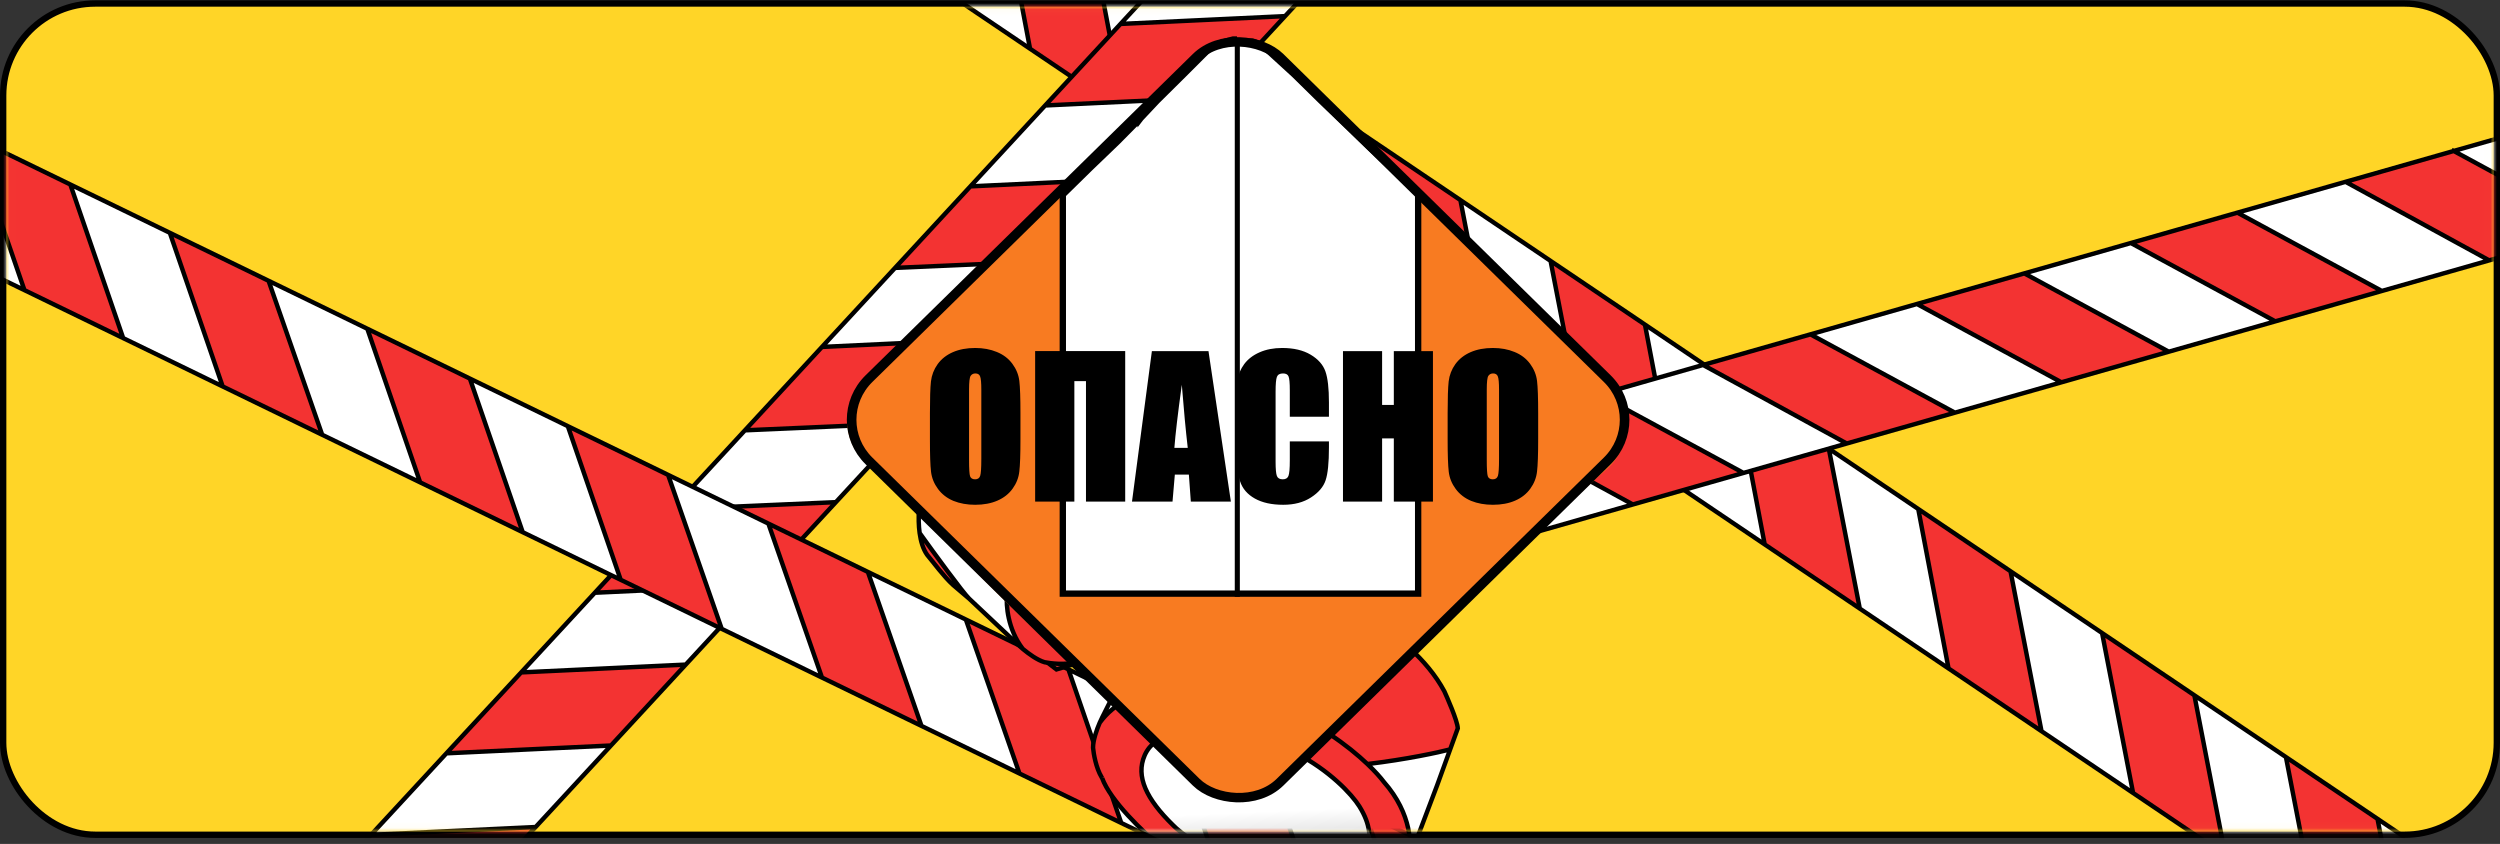 <svg width="394" height="133" viewBox="0 0 394 133" fill="none" xmlns="http://www.w3.org/2000/svg">
<rect x="0" y="0" width="394" height="133" fill="#333333" stroke="none"/>
<rect x="0.5" y="0.556" width="393" height="131" rx="14.5" fill="#FFD527" stroke="black"/>
<mask id="mask0_667_520" style="mask-type:alpha" maskUnits="userSpaceOnUse" x="1" y="1" width="392" height="131">
<rect x="1.505" y="1.556" width="390.99" height="129" rx="14.5" fill="#D9D9D9" stroke="black"/>
</mask>
<g mask="url(#mask0_667_520)">
<path d="M85.738 -65.912L90.511 -40.781L104.942 -31.044L100.169 -56.175L85.738 -65.912Z" fill="white"/>
<path d="M114.489 -46.513L119.262 -21.382L133.693 -11.645L128.92 -36.776L114.489 -46.513Z" fill="white"/>
<path d="M143.24 -27.114L148.124 -1.908L162.334 7.679L157.561 -17.452L143.24 -27.114Z" fill="white"/>
<path d="M172.436 -7.416L177.209 17.716L191.418 27.303L186.645 2.172L172.436 -7.416Z" fill="white"/>
<path d="M201.187 11.983L206.071 37.19L220.613 47.002L215.729 21.795L201.187 11.983Z" fill="white"/>
<path d="M404.001 148.825L408.884 174.031L419.208 159.086L404.001 148.825Z" fill="white"/>
<path d="M374.694 129.051L379.578 154.257L394.12 164.069L389.347 138.938L374.694 129.051Z" fill="white"/>
<path d="M345.832 109.577L350.715 134.784L365.147 144.52L360.263 119.314L345.832 109.577Z" fill="white"/>
<path d="M259.245 51.156L264.018 76.287L278.116 85.799L273.343 60.668L259.245 51.156Z" fill="white"/>
<path d="M316.858 90.028L321.742 115.235L336.173 124.972L331.289 99.765L316.858 90.028Z" fill="white"/>
<path d="M288.218 70.704L293.102 95.911L307.089 105.348L302.316 80.217L288.218 70.704Z" fill="white"/>
<path d="M230.16 31.532L235.044 56.738L249.253 66.326L244.369 41.119L230.16 31.532Z" fill="white"/>
<path d="M56.987 -85.311L61.76 -60.179L76.114 -50.495L71.307 -75.649L56.987 -85.311Z" fill="white"/>
<path d="M71.307 -75.649L76.114 -50.495L90.511 -40.781L85.738 -65.912L71.307 -75.649Z" fill="#F33332"/>
<path d="M56.987 -85.311L46.662 -70.366L61.76 -60.179L56.987 -85.311Z" fill="#F33332"/>
<path d="M100.169 -56.175L104.942 -31.044L119.262 -21.382L114.489 -46.513L100.169 -56.175Z" fill="#F33332"/>
<path d="M360.263 119.314L365.147 144.52L379.578 154.257L374.694 129.051L360.263 119.314Z" fill="#F33332"/>
<path d="M128.92 -36.776L133.693 -11.645L148.124 -1.908L143.24 -27.114L128.92 -36.776Z" fill="#F33332"/>
<path d="M157.561 -17.452L162.334 7.679L177.209 17.716L172.436 -7.416L157.561 -17.452Z" fill="#F33332"/>
<path d="M186.645 2.172L191.418 27.303L206.071 37.19L201.187 11.983L186.645 2.172Z" fill="#F33332"/>
<path d="M215.729 21.795L220.613 47.002L235.044 56.738L230.16 31.532L215.729 21.795Z" fill="#F33332"/>
<path d="M244.369 41.119L249.253 66.326L264.018 76.287L259.245 51.156L244.369 41.119Z" fill="#F33332"/>
<path d="M273.343 60.668L278.116 85.799L293.102 95.911L288.218 70.704L273.343 60.668Z" fill="#F33332"/>
<path d="M302.316 80.217L307.089 105.348L321.742 115.235L316.858 90.028L302.316 80.217Z" fill="#F33332"/>
<path d="M331.289 99.765L336.173 124.972L350.715 134.784L345.832 109.577L331.289 99.765Z" fill="#F33332"/>
<path d="M389.347 138.938L394.12 164.069L408.884 174.031L404.001 148.825L389.347 138.938Z" fill="#F33332"/>
<path d="M56.987 -85.311L46.662 -70.366L61.76 -60.179M56.987 -85.311L61.76 -60.179M56.987 -85.311L71.307 -75.649M61.76 -60.179L76.114 -50.495M71.307 -75.649L76.114 -50.495M71.307 -75.649L85.738 -65.912M76.114 -50.495L90.511 -40.781M85.738 -65.912L90.511 -40.781M85.738 -65.912L100.169 -56.175M90.511 -40.781L104.942 -31.044M100.169 -56.175L104.942 -31.044M100.169 -56.175L114.489 -46.513M104.942 -31.044L119.262 -21.382M114.489 -46.513L119.262 -21.382M114.489 -46.513L128.92 -36.776M119.262 -21.382L133.693 -11.645M128.92 -36.776L133.693 -11.645M128.92 -36.776L143.24 -27.114M133.693 -11.645L148.124 -1.908M143.24 -27.114L148.124 -1.908M143.24 -27.114L157.561 -17.452M148.124 -1.908L162.333 7.679M157.561 -17.452L162.333 7.679M157.561 -17.452L172.436 -7.416M162.333 7.679L177.209 17.716M172.436 -7.416L177.209 17.716M172.436 -7.416L186.645 2.172M177.209 17.716L191.418 27.303M186.645 2.172L191.418 27.303M186.645 2.172L201.187 11.983M191.418 27.303L206.071 37.19M201.187 11.983L206.071 37.19M201.187 11.983L215.729 21.795M206.071 37.19L220.613 47.002M215.729 21.795L220.613 47.002M215.729 21.795L230.16 31.532M220.613 47.002L235.044 56.738M230.16 31.532L235.044 56.738M230.16 31.532L244.369 41.119M235.044 56.738L249.253 66.326M244.369 41.119L249.253 66.326M244.369 41.119L259.245 51.156M249.253 66.326L264.018 76.287M259.245 51.156L264.018 76.287M259.245 51.156L273.343 60.668M264.018 76.287L278.116 85.799M273.343 60.668L278.116 85.799M273.343 60.668L288.218 70.704M278.116 85.799L293.102 95.911M288.218 70.704L293.102 95.911M288.218 70.704L302.316 80.217M293.102 95.911L307.089 105.348M302.316 80.217L307.089 105.348M302.316 80.217L316.858 90.028M307.089 105.348L321.742 115.235M316.858 90.028L321.742 115.235M316.858 90.028L331.289 99.765M321.742 115.235L336.173 124.972M331.289 99.765L336.173 124.972M331.289 99.765L345.832 109.577M336.173 124.972L350.715 134.784M345.832 109.577L350.715 134.784M345.832 109.577L360.263 119.314M350.715 134.784L365.147 144.52M360.263 119.314L365.147 144.52M360.263 119.314L374.694 129.051M365.147 144.52L379.578 154.257M374.694 129.051L379.578 154.257M374.694 129.051L389.347 138.938M379.578 154.257L394.12 164.069M389.347 138.938L394.12 164.069M389.347 138.938L404.001 148.825M394.12 164.069L408.884 174.031M403.93 148.455L404.001 148.825M408.884 174.031L419.208 159.086L404.001 148.825M408.884 174.031L404.001 148.825" stroke="black" stroke-width="0.7"/>
<path d="M-35.802 233.574L-9.954 232.44L1.831 219.689L-24.017 220.824L-35.802 233.574Z" fill="white"/>
<path d="M-12.323 208.172L13.525 207.037L25.309 194.287L-0.539 195.421L-12.323 208.172Z" fill="white"/>
<path d="M11.155 182.769L37.094 181.536L48.697 168.982L22.849 170.117L11.155 182.769Z" fill="white"/>
<path d="M34.996 156.974L60.844 155.839L72.448 143.285L46.599 144.42L34.996 156.974Z" fill="white"/>
<path d="M58.475 131.571L84.413 130.339L96.289 117.49L70.35 118.723L58.475 131.571Z" fill="white"/>
<path d="M224.095 -47.621L250.032 -48.853L236.513 -61.057L224.095 -47.621Z" fill="white"/>
<path d="M200.162 -21.727L226.1 -22.96L237.976 -35.809L212.128 -34.674L200.162 -21.727Z" fill="white"/>
<path d="M176.593 3.773L202.531 2.541L214.316 -10.21L188.377 -8.977L176.593 3.773Z" fill="white"/>
<path d="M105.885 80.276L131.733 79.141L143.246 66.685L117.398 67.82L105.885 80.276Z" fill="white"/>
<path d="M152.933 29.372L178.871 28.14L190.656 15.389L164.717 16.622L152.933 29.372Z" fill="white"/>
<path d="M129.545 54.677L155.484 53.444L166.906 41.086L141.058 42.221L129.545 54.677Z" fill="white"/>
<path d="M82.135 105.973L108.073 104.74L119.677 92.186L93.738 93.418L82.135 105.973Z" fill="white"/>
<path d="M-59.281 258.977L-33.432 257.842L-21.711 245.16L-47.587 246.325L-59.281 258.977Z" fill="white"/>
<path d="M-47.587 246.325L-21.711 245.16L-9.954 232.44L-35.802 233.574L-47.587 246.325Z" fill="#F33332"/>
<path d="M-59.281 258.977L-45.761 271.181L-33.432 257.842L-59.281 258.977Z" fill="#F33332"/>
<path d="M-24.017 220.824L1.831 219.689L13.525 207.037L-12.323 208.172L-24.017 220.824Z" fill="#F33332"/>
<path d="M188.377 -8.977L214.316 -10.21L226.1 -22.96L200.162 -21.727L188.377 -8.977Z" fill="#F33332"/>
<path d="M-0.539 195.421L25.309 194.287L37.094 181.536L11.155 182.769L-0.539 195.421Z" fill="#F33332"/>
<path d="M22.849 170.117L48.697 168.982L60.844 155.839L34.996 156.974L22.849 170.117Z" fill="#F33332"/>
<path d="M46.599 144.42L72.448 143.285L84.413 130.339L58.475 131.571L46.599 144.42Z" fill="#F33332"/>
<path d="M70.35 118.723L96.289 117.49L108.073 104.74L82.135 105.973L70.35 118.723Z" fill="#F33332"/>
<path d="M93.738 93.418L119.677 92.186L131.733 79.141L105.885 80.276L93.738 93.418Z" fill="#F33332"/>
<path d="M117.398 67.82L143.246 66.685L155.484 53.444L129.545 54.677L117.398 67.82Z" fill="#F33332"/>
<path d="M141.058 42.221L166.906 41.086L178.871 28.14L152.933 29.372L141.058 42.221Z" fill="#F33332"/>
<path d="M164.717 16.622L190.656 15.389L202.531 2.541L176.593 3.773L164.717 16.622Z" fill="#F33332"/>
<path d="M212.128 -34.674L237.976 -35.809L250.032 -48.853L224.095 -47.621L212.128 -34.674Z" fill="#F33332"/>
<path d="M-59.281 258.977L-45.761 271.181L-33.432 257.842M-59.281 258.977L-33.432 257.842M-59.281 258.977L-47.587 246.325M-33.432 257.842L-21.711 245.16M-47.587 246.325L-21.711 245.16M-47.587 246.325L-35.802 233.574M-21.711 245.16L-9.954 232.44M-35.802 233.574L-9.954 232.44M-35.802 233.574L-24.017 220.824M-9.954 232.44L1.831 219.689M-24.017 220.824L1.831 219.689M-24.017 220.824L-12.323 208.172M1.831 219.689L13.525 207.037M-12.323 208.172L13.525 207.037M-12.323 208.172L-0.539 195.421M13.525 207.037L25.309 194.287M-0.539 195.421L25.309 194.287M-0.539 195.421L11.155 182.769M25.309 194.287L37.094 181.536M11.155 182.769L37.094 181.536M11.155 182.769L22.849 170.117M37.094 181.536L48.697 168.982M22.849 170.117L48.697 168.982M22.849 170.117L34.996 156.974M48.697 168.982L60.844 155.839M34.996 156.974L60.844 155.839M34.996 156.974L46.599 144.42M60.844 155.839L72.448 143.285M46.599 144.42L72.448 143.285M46.599 144.42L58.475 131.571M72.448 143.285L84.413 130.339M58.475 131.571L84.413 130.339M58.475 131.571L70.35 118.723M84.413 130.339L96.289 117.49M70.35 118.723L96.289 117.49M70.35 118.723L82.135 105.973M96.289 117.49L108.073 104.74M82.135 105.973L108.073 104.74M82.135 105.973L93.738 93.418M108.073 104.74L119.677 92.186M93.738 93.418L119.677 92.186M93.738 93.418L105.885 80.276M119.677 92.186L131.733 79.141M105.885 80.276L131.733 79.141M105.885 80.276L117.398 67.82M131.733 79.141L143.246 66.685M117.398 67.82L143.246 66.685M117.398 67.82L129.545 54.677M143.246 66.685L155.484 53.444M129.545 54.677L155.484 53.444M129.545 54.677L141.058 42.221M155.484 53.444L166.906 41.086M141.058 42.221L166.906 41.086M141.058 42.221L152.933 29.372M166.906 41.086L178.871 28.14M152.933 29.372L178.871 28.14M152.933 29.372L164.717 16.622M178.871 28.14L190.656 15.389M164.717 16.622L190.656 15.389M164.717 16.622L176.593 3.773M190.656 15.389L202.531 2.541M176.593 3.773L202.531 2.541M176.593 3.773L188.377 -8.977M202.531 2.541L214.316 -10.21M188.377 -8.977L214.316 -10.21M188.377 -8.977L200.162 -21.727M214.316 -10.21L226.1 -22.96M200.162 -21.727L226.1 -22.96M200.162 -21.727L212.128 -34.674M226.1 -22.96L237.976 -35.809M212.128 -34.674L237.976 -35.809M212.128 -34.674L224.095 -47.621M237.976 -35.809L250.032 -48.853M223.714 -47.603L224.095 -47.621M250.032 -48.853L236.513 -61.057L224.095 -47.621M250.032 -48.853L224.095 -47.621" stroke="black" stroke-width="0.7"/>
<path d="M-20.159 13.897L-11.831 38.107L3.85 45.725L-4.477 21.515L-20.159 13.897Z" fill="white"/>
<path d="M11.084 29.075L19.411 53.284L35.093 60.902L26.765 36.692L11.084 29.075Z" fill="white"/>
<path d="M42.326 44.252L50.774 68.52L66.215 76.021L57.887 51.811L42.326 44.252Z" fill="white"/>
<path d="M74.051 59.663L82.379 83.873L97.819 91.374L89.491 67.164L74.051 59.663Z" fill="white"/>
<path d="M105.293 74.841L113.742 99.109L129.544 106.786L121.095 82.517L105.293 74.841Z" fill="white"/>
<path d="M325.68 181.903L334.127 206.171L342.205 189.931L325.68 181.903Z" fill="white"/>
<path d="M293.833 166.432L302.282 190.7L318.084 198.377L309.756 174.167L293.833 166.432Z" fill="white"/>
<path d="M262.47 151.196L270.918 175.464L286.6 183.082L278.152 158.814L262.47 151.196Z" fill="white"/>
<path d="M168.381 105.488L176.709 129.698L192.028 137.14L183.701 112.931L168.381 105.488Z" fill="white"/>
<path d="M230.986 135.902L239.435 160.17L255.116 167.788L246.668 143.52L230.986 135.902Z" fill="white"/>
<path d="M199.865 120.783L208.313 145.051L223.512 152.435L215.184 128.225L199.865 120.783Z" fill="white"/>
<path d="M136.777 90.135L145.225 114.403L160.665 121.904L152.217 97.636L136.777 90.135Z" fill="white"/>
<path d="M-51.401 -1.28L-43.074 22.929L-27.476 30.507L-35.84 6.279L-51.401 -1.28Z" fill="white"/>
<path d="M-35.84 6.279L-27.476 30.507L-11.831 38.107L-20.159 13.897L-35.84 6.279Z" fill="#F33332"/>
<path d="M-51.401 -1.28L-59.479 14.96L-43.074 22.929L-51.401 -1.28Z" fill="#F33332"/>
<path d="M-4.477 21.515L3.85 45.725L19.411 53.284L11.084 29.075L-4.477 21.515Z" fill="#F33332"/>
<path d="M278.152 158.814L286.6 183.082L302.282 190.7L293.833 166.432L278.152 158.814Z" fill="#F33332"/>
<path d="M26.765 36.692L35.093 60.902L50.774 68.52L42.326 44.252L26.765 36.692Z" fill="#F33332"/>
<path d="M57.887 51.811L66.215 76.021L82.379 83.873L74.051 59.663L57.887 51.811Z" fill="#F33332"/>
<path d="M89.491 67.164L97.819 91.374L113.742 99.109L105.293 74.841L89.491 67.164Z" fill="#F33332"/>
<path d="M121.095 82.517L129.544 106.786L145.225 114.403L136.777 90.135L121.095 82.517Z" fill="#F33332"/>
<path d="M152.217 97.636L160.665 121.904L176.709 129.698L168.381 105.488L152.217 97.636Z" fill="#F33332"/>
<path d="M183.701 112.931L192.028 137.14L208.313 145.051L199.865 120.783L183.701 112.931Z" fill="#F33332"/>
<path d="M215.184 128.225L223.512 152.435L239.435 160.17L230.986 135.902L215.184 128.225Z" fill="#F33332"/>
<path d="M246.668 143.52L255.116 167.788L270.918 175.464L262.47 151.196L246.668 143.52Z" fill="#F33332"/>
<path d="M309.756 174.167L318.084 198.377L334.127 206.171L325.68 181.903L309.756 174.167Z" fill="#F33332"/>
<path d="M-51.401 -1.28L-59.479 14.96L-43.074 22.929M-51.401 -1.28L-43.074 22.929M-51.401 -1.28L-35.84 6.279M-43.074 22.929L-27.476 30.507M-35.84 6.279L-27.476 30.507M-35.84 6.279L-20.159 13.897M-27.476 30.507L-11.831 38.107M-20.159 13.897L-11.831 38.107M-20.159 13.897L-4.477 21.515M-11.831 38.107L3.85 45.725M-4.477 21.515L3.85 45.725M-4.477 21.515L11.084 29.075M3.85 45.725L19.411 53.284M11.084 29.075L19.411 53.284M11.084 29.075L26.765 36.692M19.411 53.284L35.093 60.902M26.765 36.692L35.093 60.902M26.765 36.692L42.326 44.252M35.093 60.902L50.774 68.52M42.326 44.252L50.774 68.52M42.326 44.252L57.887 51.811M50.774 68.52L66.215 76.021M57.887 51.811L66.215 76.021M57.887 51.811L74.051 59.663M66.215 76.021L82.379 83.873M74.051 59.663L82.379 83.873M74.051 59.663L89.491 67.164M82.379 83.873L97.819 91.374M89.491 67.164L97.819 91.374M89.491 67.164L105.293 74.841M97.819 91.374L113.742 99.109M105.293 74.841L113.742 99.109M105.293 74.841L121.095 82.517M113.742 99.109L129.544 106.786M121.095 82.517L129.544 106.786M121.095 82.517L136.777 90.135M129.544 106.786L145.225 114.403M136.777 90.135L145.225 114.403M136.777 90.135L152.217 97.636M145.225 114.403L160.665 121.904M152.217 97.636L160.665 121.904M152.217 97.636L168.381 105.488M160.665 121.904L176.709 129.698M168.381 105.488L176.709 129.698M168.381 105.488L183.701 112.931M176.709 129.698L192.028 137.14M183.701 112.931L192.028 137.14M183.701 112.931L199.865 120.783M192.028 137.14L208.313 145.051M199.865 120.783L208.313 145.051M199.865 120.783L215.184 128.225M208.313 145.051L223.512 152.435M215.184 128.225L223.512 152.435M215.184 128.225L230.986 135.902M223.512 152.435L239.435 160.17M230.986 135.902L239.435 160.17M230.986 135.902L246.668 143.52M239.435 160.17L255.116 167.788M246.668 143.52L255.116 167.788M246.668 143.52L262.47 151.196M255.116 167.788L270.919 175.464M262.47 151.196L270.919 175.464M262.47 151.196L278.152 158.814M270.919 175.464L286.6 183.082M278.152 158.814L286.6 183.082M278.152 158.814L293.833 166.432M286.6 183.082L302.282 190.7M293.833 166.432L302.282 190.7M293.833 166.432L309.756 174.167M302.282 190.7L318.084 198.377M309.756 174.167L318.084 198.377M309.756 174.167L325.68 181.903M318.084 198.377L334.127 206.171M325.556 181.547L325.68 181.903M334.127 206.171L342.205 189.931L325.68 181.903M334.127 206.171L325.68 181.903" stroke="black" stroke-width="0.7"/>
<path d="M150.752 91.055L173.52 103.398L190.438 98.576L167.671 86.232L150.752 91.055Z" fill="white"/>
<path d="M386.706 23.794L409.472 36.138L404.398 18.75L386.706 23.794Z" fill="white"/>
<path d="M352.61 33.513L375.377 45.857L392.296 41.034L369.657 28.654L352.61 33.513Z" fill="white"/>
<path d="M319.031 43.085L341.799 55.428L358.588 50.643L335.82 38.299L319.031 43.085Z" fill="white"/>
<path d="M218.296 71.801L240.935 84.181L257.337 79.505L234.698 67.125L218.296 71.801Z" fill="white"/>
<path d="M285.324 52.694L308.092 65.037L324.881 60.251L302.113 47.908L285.324 52.694Z" fill="white"/>
<path d="M252.004 62.192L274.772 74.535L291.044 69.897L268.406 57.517L252.004 62.192Z" fill="white"/>
<path d="M184.46 81.446L207.228 93.79L223.758 89.077L200.991 76.734L184.46 81.446Z" fill="white"/>
<path d="M335.82 38.299L358.588 50.643L375.377 45.857L352.61 33.513L335.82 38.299Z" fill="#F33332"/>
<path d="M158 91.055L161 97.5L158 99L166.5 105.5L173.52 103.398L150.752 91.055L158 91.055Z" fill="#F33332"/>
<path d="M167.671 86.232L190.438 98.576L207.228 93.79L184.46 81.446L167.671 86.232Z" fill="#F33332"/>
<path d="M200.991 76.734L223.758 89.077L240.935 84.181L218.296 71.801L200.991 76.734Z" fill="#F33332"/>
<path d="M234.698 67.125L257.337 79.505L274.772 74.535L252.004 62.192L234.698 67.125Z" fill="#F33332"/>
<path d="M268.406 57.517L291.044 69.897L308.092 65.037L285.324 52.694L268.406 57.517Z" fill="#F33332"/>
<path d="M302.113 47.908L324.881 60.251L341.799 55.428L319.031 43.085L302.113 47.908Z" fill="#F33332"/>
<path d="M369.657 28.654L392.296 41.034L409.472 36.138L386.706 23.794L369.657 28.654Z" fill="#F33332"/>
<path d="M150.752 91.055L158 91.055L161 97.5L158 99L166.5 105.5L173.52 103.398M150.752 91.055L173.52 103.398M150.752 91.055L167.671 86.232M173.52 103.398L190.438 98.576M167.671 86.232L190.438 98.576M167.671 86.232L184.46 81.446M190.438 98.576L207.228 93.79M184.46 81.446L207.228 93.79M184.46 81.446L200.991 76.734M207.228 93.79L223.758 89.077M200.991 76.734L223.758 89.077M200.991 76.734L218.296 71.801M223.758 89.077L240.935 84.181M218.296 71.801L240.935 84.181M218.296 71.801L234.698 67.125M240.935 84.181L257.337 79.505M234.698 67.125L257.337 79.505M234.698 67.125L252.004 62.192M257.337 79.505L274.772 74.535M252.004 62.192L274.772 74.535M252.004 62.192L268.406 57.517M274.772 74.535L291.044 69.897M268.406 57.517L291.044 69.897M268.406 57.517L285.324 52.694M291.044 69.897L308.092 65.037M285.324 52.694L308.092 65.037M285.324 52.694L302.113 47.908M308.092 65.037L324.881 60.251M302.113 47.908L324.881 60.251M302.113 47.908L319.031 43.085M324.881 60.251L341.799 55.428M319.031 43.085L341.799 55.428M319.031 43.085L335.82 38.299M341.799 55.428L358.588 50.643M335.82 38.299L358.588 50.643M335.82 38.299L352.61 33.513M358.588 50.643L375.377 45.857M352.61 33.513L375.377 45.857M352.61 33.513L369.657 28.654M375.377 45.857L392.296 41.034M369.657 28.654L392.296 41.034M369.657 28.654L386.706 23.794M392.296 41.034L409.472 36.138M386.372 23.612L386.706 23.794M409.472 36.138L404.398 18.75L386.706 23.794M409.472 36.138L386.706 23.794" stroke="black" stroke-width="0.7"/>
</g>
<path d="M177.939 49.05C176.769 48.756 172.664 49.292 171.828 49.408C166.197 50.563 160.991 54.203 157.12 57.797C156.748 64.933 156.774 81.071 159.856 88.535C161.609 82.791 164.674 77.696 166.327 75.463C170.692 69.867 175.695 66.172 179.253 64.129C180.296 58.107 180.681 52.952 180.744 51.127L177.939 49.05Z" fill="#F33332"/>
<path d="M146.108 87.431C147.133 88.647 148.759 90.886 150.211 92.192L152.744 94.354C151.792 93.458 147.14 87.078 144.933 84.001C145.111 85.294 145.47 86.515 146.108 87.431Z" fill="#F33332"/>
<path fill-rule="evenodd" clip-rule="evenodd" d="M198.512 74.732C199.402 70.148 198.324 66.367 197.673 65.049C197.315 64.215 196.252 63.102 195.305 62.233C193.592 61.15 188.67 59.677 182.684 62.458C181.856 62.764 180.669 63.316 179.253 64.129C175.695 66.172 170.692 69.867 166.327 75.463C164.674 77.696 161.609 82.791 159.856 88.535C159.332 90.251 158.925 92.026 158.708 93.799C158.539 95.325 158.799 99.153 161.189 102.262C162.124 103.045 163.506 104.045 164.625 104.367C165.552 104.557 167.764 104.82 169.391 104.399L169.535 104.359C173.303 104.157 179.543 100.56 182.192 98.787C186.913 95.626 190.851 91.49 193.653 87.034C196.597 82.352 197.925 77.242 198.512 74.732ZM166.41 87.112C167.682 82.257 172.313 76.554 174.47 74.308C178.389 70.172 183.018 67.812 185.219 67.211C191.754 65.428 193.739 69.592 194.173 72.205C194.464 78.131 191.196 84.587 189.189 87.088C185.072 92.22 181.21 95.143 179.716 95.878C174.696 98.666 170.801 99.323 168.048 96.996C165.08 94.486 165.838 89.385 166.41 87.112Z" fill="#F33332"/>
<path d="M151.529 64.035C150.03 65.923 146.66 71.278 145.177 77.595C144.89 79.016 144.607 81.629 144.933 84.001C147.14 87.078 151.792 93.458 152.744 94.354L160.472 101.624C160.654 101.799 160.901 102.02 161.189 102.262C158.799 99.153 158.539 95.325 158.708 93.799C158.925 92.026 159.332 90.251 159.856 88.535C156.774 81.071 156.748 64.933 157.12 57.797C154.615 60.124 152.67 62.431 151.529 64.035Z" fill="white"/>
<path d="M194.121 61.217L185.553 54.687L180.744 51.127C180.681 52.952 180.296 58.107 179.253 64.129C180.669 63.316 181.856 62.764 182.684 62.458C188.67 59.677 193.592 61.15 195.305 62.233C194.855 61.821 194.431 61.463 194.121 61.217Z" fill="white"/>
<path d="M174.47 74.308C172.313 76.554 167.682 82.257 166.41 87.112C165.838 89.385 165.08 94.486 168.048 96.996C170.801 99.323 174.696 98.666 179.716 95.878C181.21 95.143 185.072 92.22 189.189 87.088C191.196 84.587 194.464 78.131 194.173 72.205C193.739 69.592 191.754 65.428 185.219 67.211C183.018 67.812 178.389 70.172 174.47 74.308Z" fill="url(#paint0_linear_667_520)"/>
<path d="M169.535 104.359C173.303 104.157 179.543 100.56 182.192 98.787C186.913 95.626 190.851 91.49 193.653 87.034C196.597 82.352 197.925 77.242 198.512 74.732C199.402 70.148 198.324 66.367 197.673 65.049C197.315 64.215 196.252 63.102 195.305 62.233M169.535 104.359C169.488 104.373 169.44 104.386 169.391 104.399M169.535 104.359L169.391 104.399M195.305 62.233C194.855 61.821 194.431 61.463 194.121 61.217L185.553 54.687L180.744 51.127M195.305 62.233C193.592 61.15 188.67 59.677 182.684 62.458C181.856 62.764 180.669 63.316 179.253 64.129M161.189 102.262C160.901 102.02 160.654 101.799 160.472 101.624L152.744 94.354M161.189 102.262C162.124 103.045 163.506 104.045 164.625 104.367C165.552 104.557 167.764 104.82 169.391 104.399M161.189 102.262C158.799 99.153 158.539 95.325 158.708 93.799C158.925 92.026 159.332 90.251 159.856 88.535M180.744 51.127L177.939 49.05C176.769 48.756 172.664 49.292 171.828 49.408C166.197 50.563 160.991 54.203 157.12 57.797M180.744 51.127C180.681 52.952 180.296 58.107 179.253 64.129M179.253 64.129C175.695 66.172 170.692 69.867 166.327 75.463C164.674 77.696 161.609 82.791 159.856 88.535M157.12 57.797C154.615 60.124 152.67 62.431 151.529 64.035C150.03 65.923 146.66 71.278 145.177 77.595C144.89 79.016 144.607 81.629 144.933 84.001M157.12 57.797C156.748 64.933 156.774 81.071 159.856 88.535M144.933 84.001C145.111 85.294 145.47 86.515 146.108 87.431C147.133 88.647 148.759 90.886 150.211 92.192L152.744 94.354M144.933 84.001C147.14 87.078 151.792 93.458 152.744 94.354M174.47 74.308C172.313 76.554 167.682 82.257 166.41 87.112C165.838 89.385 165.08 94.486 168.048 96.996C170.801 99.323 174.696 98.666 179.716 95.878C181.21 95.143 185.072 92.22 189.189 87.088C191.196 84.587 194.464 78.131 194.173 72.205C193.739 69.592 191.754 65.428 185.219 67.211C183.018 67.812 178.389 70.172 174.47 74.308Z" stroke="black" stroke-width="0.7"/>
<mask id="mask1_667_520" style="mask-type:alpha" maskUnits="userSpaceOnUse" x="167" y="86" width="69" height="45">
<rect x="167" y="86" width="69" height="45" fill="#D9D9D9"/>
</mask>
<g mask="url(#mask1_667_520)">
<path d="M229.748 114.785C229.695 113.566 227.99 109.74 227.636 108.963C224.89 103.837 219.858 99.84 215.255 97.124C208.228 98.823 192.587 103.508 186.24 108.651C192.315 108.692 198.141 110.193 200.784 111.151C207.47 113.769 212.497 117.553 215.506 120.413C221.646 119.685 226.757 118.571 228.544 118.104L229.748 114.785Z" fill="#F33332"/>
<path d="M183.34 95.001C182.457 96.346 180.756 98.57 179.909 100.355L178.544 103.436C179.138 102.253 183.981 95.9 186.328 92.872C185.125 93.418 184.045 94.118 183.34 95.001Z" fill="#F33332"/>
<path fill-rule="evenodd" clip-rule="evenodd" d="M210.785 142.149C215.487 141.689 218.842 139.551 219.932 138.54C220.637 137.952 221.41 136.6 221.979 135.431C222.535 133.457 222.541 128.259 218.116 123.257C217.581 122.543 216.703 121.551 215.506 120.413C212.497 117.553 207.47 113.769 200.784 111.151C198.141 110.193 192.315 108.692 186.24 108.651C184.424 108.638 182.586 108.756 180.804 109.058C179.276 109.335 175.639 110.692 173.314 113.907C172.824 115.04 172.254 116.669 172.265 117.847C172.348 118.8 172.732 121.021 173.61 122.478L173.69 122.606C174.975 126.201 180.264 131.213 182.748 133.269C185.345 135.419 188.189 137.098 191.133 138.501C193.208 139.49 195.332 140.398 197.453 140.99C202.844 142.492 208.182 142.304 210.785 142.149ZM189.512 114.595C194.586 114.427 201.454 117.271 204.254 118.714C209.397 121.32 213.022 125.127 214.24 127.088C217.856 132.909 214.391 136.037 211.983 137.212C206.32 139.205 199.116 137.9 196.112 136.677C189.947 134.167 185.998 131.265 184.854 130.029C180.7 125.967 178.939 122.379 180.401 119.038C181.978 115.435 187.143 114.697 189.512 114.595Z" fill="#F33332"/>
<path d="M207.592 93.504C205.328 92.594 199.163 90.873 192.61 91.259C191.149 91.391 188.533 91.871 186.328 92.872C183.981 95.9 179.138 102.253 178.544 103.436L177.633 105.249L173.725 113.028C173.609 113.255 173.465 113.558 173.314 113.907C175.639 110.692 179.276 109.335 180.804 109.058C182.586 108.756 184.424 108.638 186.24 108.651C192.587 103.508 208.228 98.823 215.255 97.124C212.276 95.367 209.476 94.146 207.592 93.504Z" fill="white"/>
<path d="M222.622 133.989L226.48 123.796L228.544 118.104C226.757 118.571 221.646 119.685 215.506 120.413C216.703 121.551 217.581 122.543 218.116 123.257C222.541 128.259 222.535 133.457 221.979 135.431C222.249 134.875 222.473 134.361 222.622 133.989Z" fill="white"/>
<path d="M204.254 118.714C201.454 117.271 194.586 114.427 189.512 114.595C187.143 114.697 181.978 115.435 180.401 119.038C178.939 122.379 180.7 125.967 184.854 130.029C185.998 131.265 189.947 134.167 196.112 136.677C199.116 137.9 206.32 139.205 211.983 137.212C214.391 136.037 217.856 132.909 214.24 127.088C213.022 125.127 209.397 121.32 204.254 118.714Z" fill="url(#paint1_linear_667_520)"/>
<path d="M173.69 122.606C174.975 126.201 180.264 131.213 182.748 133.269C185.345 135.419 188.189 137.098 191.133 138.501C193.208 139.49 195.332 140.398 197.453 140.99C202.844 142.492 208.182 142.304 210.785 142.149C215.487 141.689 218.842 139.551 219.932 138.54C220.637 137.952 221.41 136.6 221.979 135.431M173.69 122.606C173.663 122.564 173.636 122.521 173.61 122.478M173.69 122.606L173.61 122.478M221.979 135.431C222.249 134.875 222.473 134.361 222.622 133.989L226.48 123.796L228.544 118.104M221.979 135.431C222.535 133.457 222.541 128.259 218.116 123.257C217.581 122.543 216.703 121.551 215.506 120.413M173.314 113.907C173.465 113.558 173.609 113.255 173.725 113.028L177.633 105.249L178.544 103.436M173.314 113.907C172.824 115.04 172.254 116.669 172.265 117.847C172.348 118.8 172.732 121.021 173.61 122.478M173.314 113.907C175.639 110.692 179.276 109.335 180.804 109.058C182.586 108.756 184.424 108.638 186.24 108.651M228.544 118.104L229.748 114.785C229.695 113.566 227.99 109.74 227.636 108.963C224.89 103.837 219.858 99.84 215.255 97.124M228.544 118.104C226.757 118.571 221.646 119.685 215.506 120.413M215.506 120.413C212.497 117.553 207.47 113.769 200.784 111.151C198.141 110.193 192.315 108.692 186.24 108.651M215.255 97.124C212.276 95.367 209.476 94.146 207.592 93.504C205.328 92.594 199.163 90.873 192.61 91.259C191.149 91.391 188.533 91.871 186.328 92.872M215.255 97.124C208.228 98.823 192.587 103.508 186.24 108.651M186.328 92.872C185.125 93.418 184.045 94.118 183.34 95.001C182.457 96.346 180.756 98.57 179.909 100.355L178.544 103.436M186.328 92.872C183.981 95.9 179.138 102.253 178.544 103.436M204.254 118.714C201.454 117.271 194.586 114.427 189.512 114.595C187.143 114.697 181.978 115.435 180.401 119.038C178.939 122.379 180.7 125.967 184.854 130.029C185.998 131.265 189.947 134.167 196.112 136.677C199.116 137.9 206.32 139.205 211.983 137.212C214.391 136.037 217.856 132.909 214.24 127.088C213.022 125.127 209.397 121.32 204.254 118.714Z" stroke="black" stroke-width="0.7"/>
</g>
<path d="M136.211 72.702C131.841 68.364 132.905 61.128 138.346 58.181C139.112 57.766 139.815 57.248 140.434 56.642L163 34.556L184.037 12.861C190.003 6.709 199.997 6.709 205.963 12.861L227 34.556L252.5 59.056C257.434 62.69 257.786 69.834 253.232 73.919L228 96.554L204 121.056C199.531 126.574 191.103 126.882 186.229 121.704L179.5 114.556L161.5 97.804L136.211 72.702Z" fill="#F87B21"/>
<path d="M176.13 22.299L176.13 22.299L176.139 22.29L179.768 18.619L179.768 18.62L179.776 18.61L182.358 15.864L186.852 11.411L186.854 11.409L188.854 9.409L190.319 7.944L191.72 7.01L193.142 6.544L194.344 6.224H194.522L194.582 6.557L195.001 6.556L195.499 6.555H195.501L195.865 6.555L195.866 6.555L196.5 6.555L196.5 6.555L197.419 6.555L198.73 6.992L199.146 7.409L199.166 7.428L199.186 7.445L199.996 8.096L203.988 11.749L208.182 15.872L208.182 15.872L208.186 15.876L211.814 19.363L215.633 23.033L215.633 23.033L215.638 23.037L219.739 26.886L223.5 30.589V93.556H167.5V30.681L171.834 26.427L171.838 26.424L176.13 22.299Z" fill="white" stroke="black"/>
<rect x="1.07" width="90.729" height="90.729" rx="9.25" transform="matrix(0.714 -0.701 0.714 0.701 129.583 66.907)" stroke="black" stroke-width="1.5"/>
<path d="M195 7.056V94.056" stroke="black" stroke-width="0.8"/>
<path d="M160.823 69.227C160.823 71.609 160.765 73.299 160.647 74.295C160.54 75.281 160.188 76.185 159.593 77.005C159.007 77.825 158.211 78.455 157.205 78.894C156.199 79.334 155.027 79.554 153.689 79.554C152.42 79.554 151.277 79.349 150.262 78.939C149.256 78.519 148.445 77.894 147.83 77.064C147.215 76.233 146.849 75.33 146.731 74.353C146.614 73.377 146.556 71.668 146.556 69.227V65.169C146.556 62.786 146.609 61.102 146.717 60.115C146.834 59.119 147.186 58.211 147.771 57.391C148.367 56.57 149.168 55.94 150.174 55.501C151.18 55.062 152.352 54.842 153.689 54.842C154.959 54.842 156.097 55.052 157.103 55.472C158.118 55.882 158.934 56.502 159.549 57.332C160.164 58.162 160.53 59.065 160.647 60.042C160.765 61.019 160.823 62.727 160.823 65.169V69.227ZM154.656 61.434C154.656 60.33 154.593 59.627 154.466 59.324C154.349 59.012 154.1 58.855 153.719 58.855C153.396 58.855 153.147 58.982 152.972 59.236C152.806 59.48 152.723 60.213 152.723 61.434V72.508C152.723 73.885 152.776 74.734 152.884 75.057C153.001 75.379 153.265 75.54 153.675 75.54C154.095 75.54 154.363 75.355 154.48 74.983C154.598 74.612 154.656 73.728 154.656 72.332V61.434ZM177.332 79.056H171.15V60.071H169.319V79.056H163.138V55.325H177.332V79.056ZM190.457 55.34L193.987 79.056H187.674L187.366 74.793H185.154L184.788 79.056H178.401L181.536 55.34H190.457ZM187.19 70.589C186.878 67.903 186.565 64.588 186.253 60.643C185.628 65.174 185.237 68.489 185.081 70.589H187.19ZM209.441 65.682H203.274V61.551C203.274 60.35 203.206 59.602 203.069 59.31C202.942 59.007 202.654 58.855 202.205 58.855C201.697 58.855 201.375 59.036 201.238 59.398C201.102 59.759 201.033 60.54 201.033 61.741V72.757C201.033 73.909 201.102 74.661 201.238 75.013C201.375 75.364 201.683 75.54 202.161 75.54C202.62 75.54 202.918 75.364 203.055 75.013C203.201 74.661 203.274 73.836 203.274 72.537V69.564H209.441V70.486C209.441 72.938 209.266 74.676 208.914 75.701C208.572 76.727 207.806 77.625 206.614 78.397C205.433 79.168 203.973 79.554 202.234 79.554C200.428 79.554 198.938 79.227 197.767 78.572C196.595 77.918 195.818 77.015 195.438 75.862C195.057 74.7 194.866 72.957 194.866 70.633V63.704C194.866 61.995 194.925 60.716 195.042 59.866C195.159 59.007 195.506 58.182 196.082 57.391C196.668 56.6 197.474 55.98 198.499 55.53C199.534 55.071 200.721 54.842 202.059 54.842C203.875 54.842 205.374 55.193 206.556 55.897C207.737 56.6 208.514 57.478 208.885 58.533C209.256 59.578 209.441 61.209 209.441 63.426V65.682ZM225.833 55.34V79.056H219.666V69.095H217.82V79.056H211.653V55.34H217.82V63.821H219.666V55.34H225.833ZM242.415 69.227C242.415 71.609 242.356 73.299 242.239 74.295C242.132 75.281 241.78 76.185 241.185 77.005C240.599 77.825 239.803 78.455 238.797 78.894C237.791 79.334 236.619 79.554 235.281 79.554C234.012 79.554 232.869 79.349 231.854 78.939C230.848 78.519 230.037 77.894 229.422 77.064C228.807 76.233 228.44 75.33 228.323 74.353C228.206 73.377 228.147 71.668 228.147 69.227V65.169C228.147 62.786 228.201 61.102 228.309 60.115C228.426 59.119 228.777 58.211 229.363 57.391C229.959 56.57 230.76 55.94 231.766 55.501C232.771 55.062 233.943 54.842 235.281 54.842C236.551 54.842 237.688 55.052 238.694 55.472C239.71 55.882 240.525 56.502 241.141 57.332C241.756 58.162 242.122 59.065 242.239 60.042C242.356 61.019 242.415 62.727 242.415 65.169V69.227ZM236.248 61.434C236.248 60.33 236.185 59.627 236.058 59.324C235.94 59.012 235.691 58.855 235.311 58.855C234.988 58.855 234.739 58.982 234.563 59.236C234.397 59.48 234.314 60.213 234.314 61.434V72.508C234.314 73.885 234.368 74.734 234.476 75.057C234.593 75.379 234.856 75.54 235.267 75.54C235.687 75.54 235.955 75.355 236.072 74.983C236.189 74.612 236.248 73.728 236.248 72.332V61.434Z" fill="black"/>
<defs>
<linearGradient id="paint0_linear_667_520" x1="146.937" y1="70.576" x2="196.433" y2="83.04" gradientUnits="userSpaceOnUse">
<stop offset="0.715" stop-color="white"/>
<stop offset="1" stop-color="#999999"/>
</linearGradient>
<linearGradient id="paint1_linear_667_520" x1="199.923" y1="90.939" x2="202.128" y2="142.532" gradientUnits="userSpaceOnUse">
<stop offset="0.715" stop-color="white"/>
<stop offset="1" stop-color="#999999"/>
</linearGradient>
</defs>
</svg>
